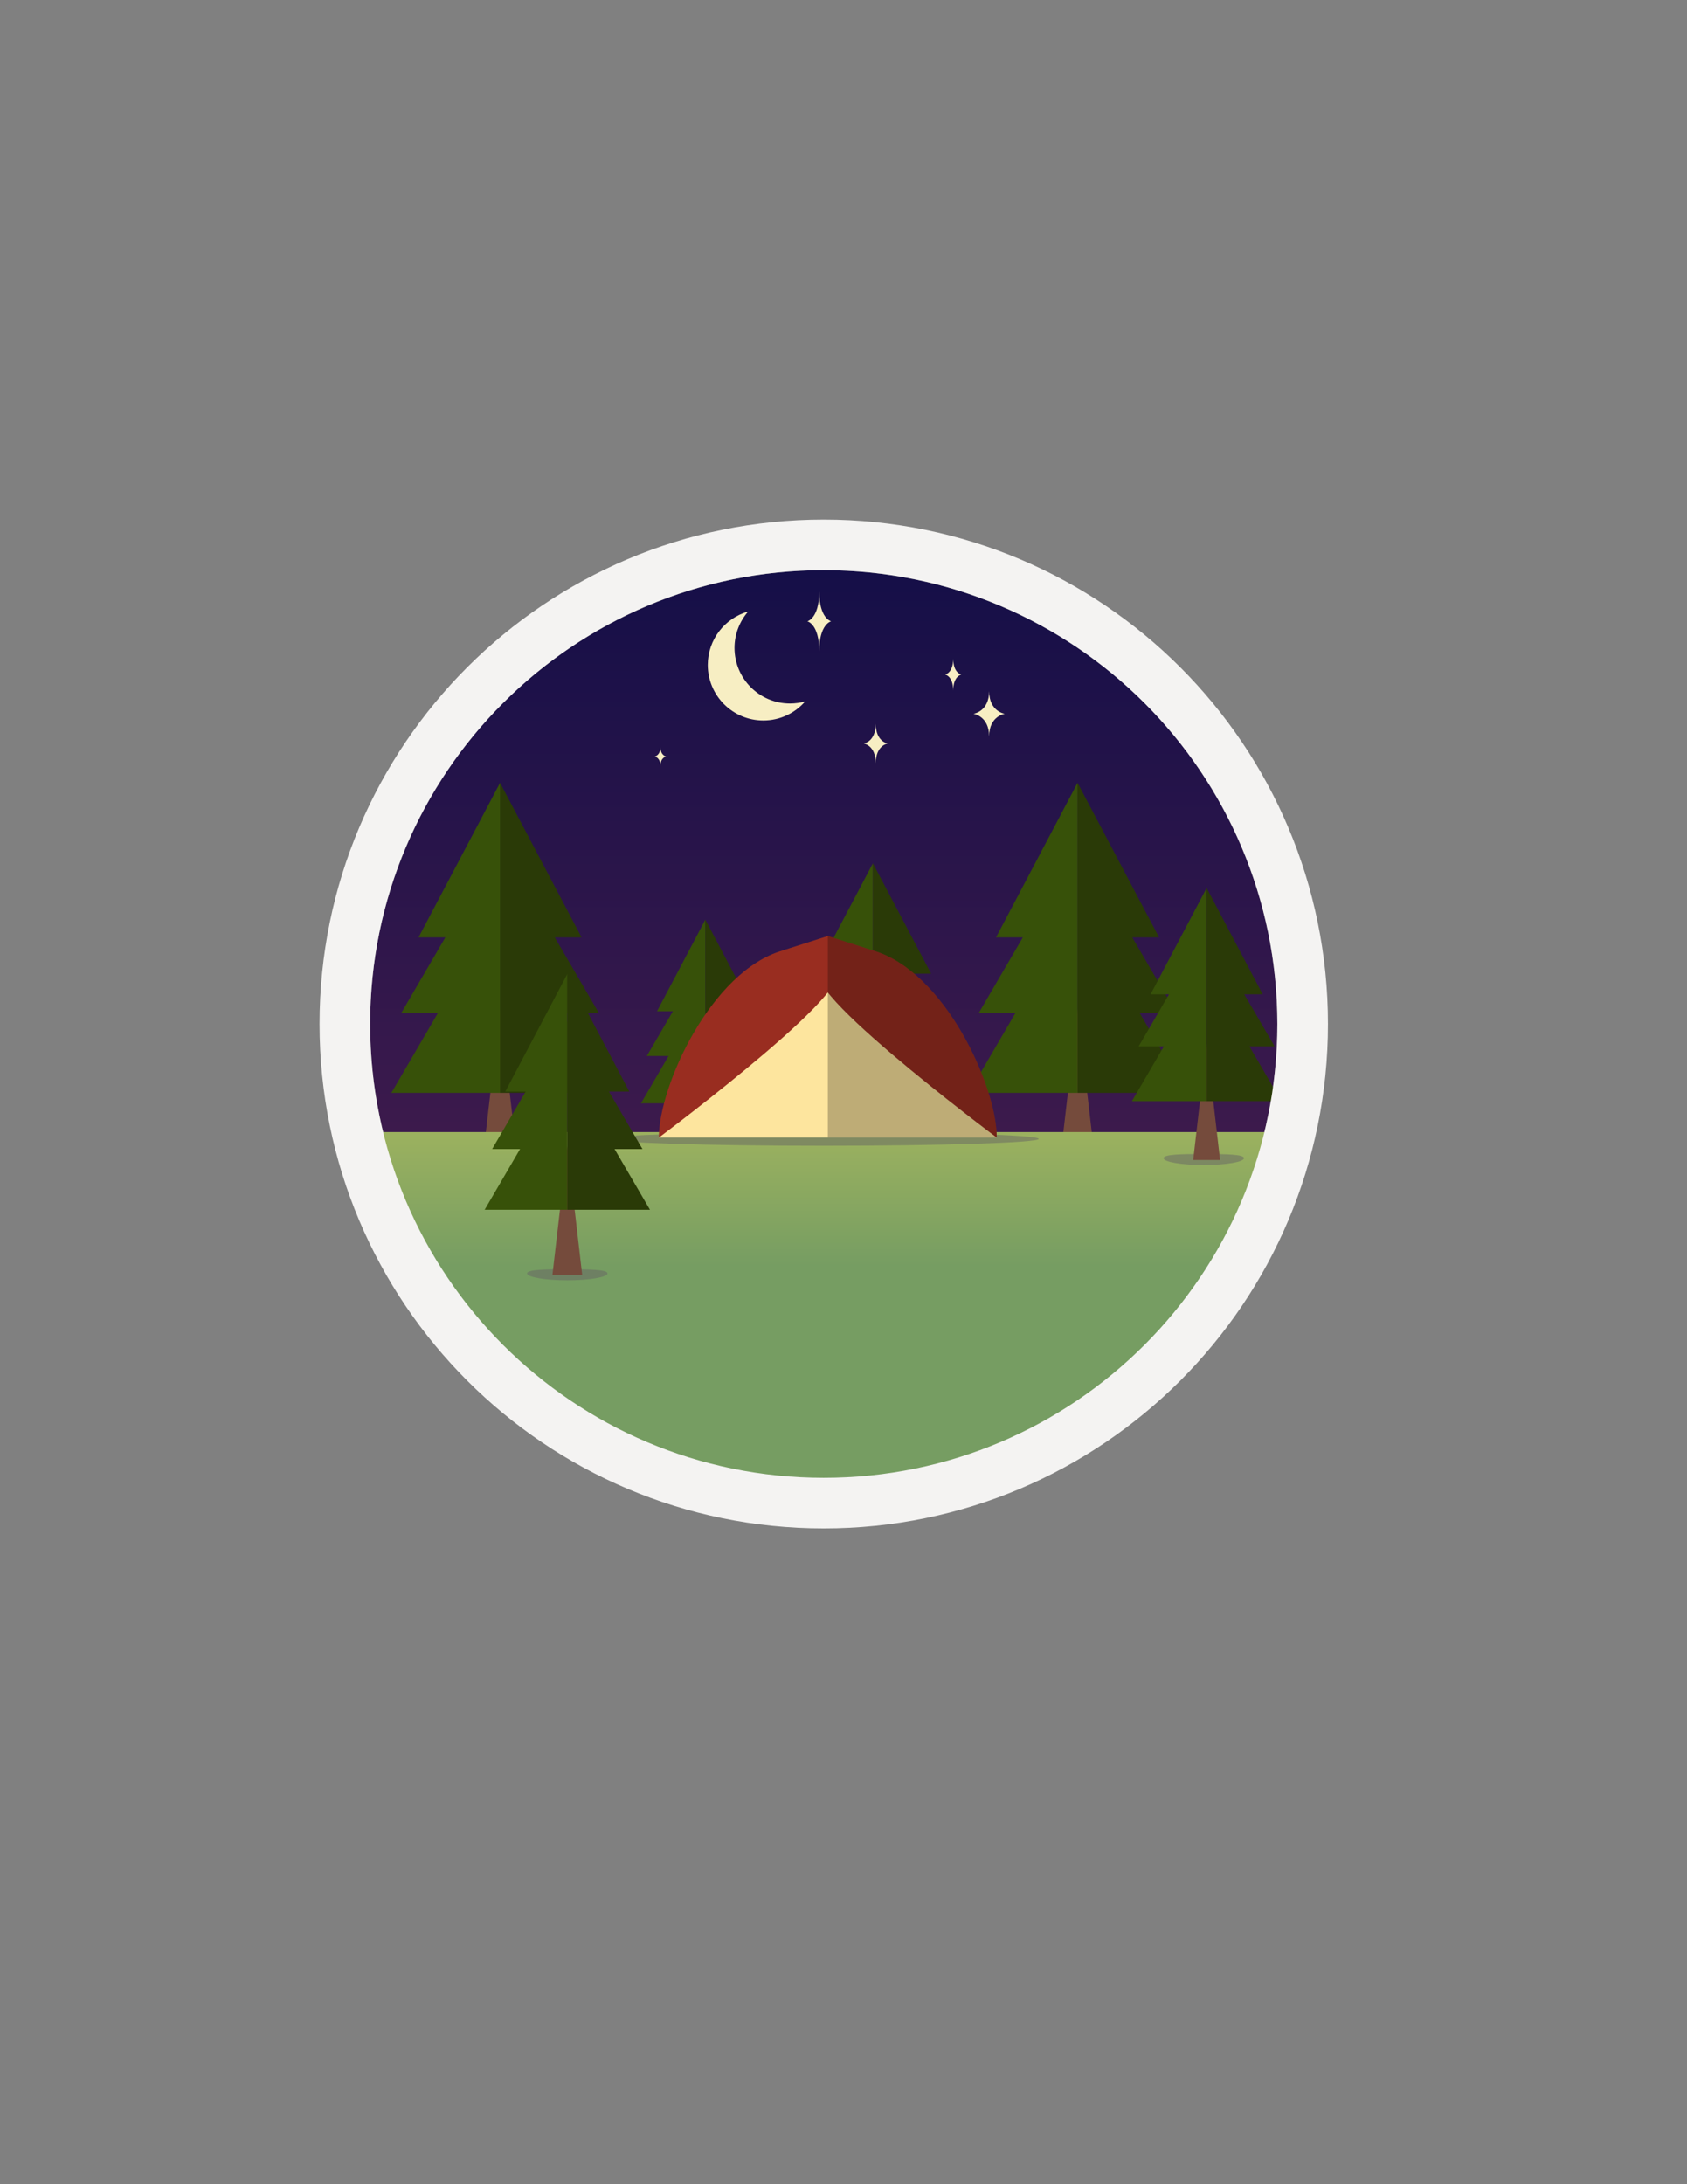<?xml version="1.0" encoding="utf-8"?>
<!-- Generator: Adobe Illustrator 15.0.0, SVG Export Plug-In . SVG Version: 6.00 Build 0)  -->
<!DOCTYPE svg PUBLIC "-//W3C//DTD SVG 1.1//EN" "http://www.w3.org/Graphics/SVG/1.1/DTD/svg11.dtd">
<svg version="1.1" id="Layer_1" xmlns="http://www.w3.org/2000/svg" xmlns:xlink="http://www.w3.org/1999/xlink" x="0px" y="0px"
	 width="612px" height="792px" viewBox="0 0 612 792" enable-background="new 0 0 612 792" xml:space="preserve">
<rect x="0" y="0" width="612" height="792" fill="#808080" stroke="none"/>
<linearGradient id="SVGID_1_" gradientUnits="userSpaceOnUse" x1="298.835" y1="430.305" x2="298.835" y2="97.961">
	<stop  offset="0" style="stop-color:#401B4D"/>
	<stop  offset="1" style="stop-color:#000945"/>
</linearGradient>
<circle fill="url(#SVGID_1_)" cx="298.835" cy="371.303" r="164.557"/>
<g>
	<polygon fill="#754B3C" points="181.406,365.946 184.951,396.617 188.496,427.288 181.406,427.288 174.316,427.288 
		177.861,396.617 	"/>
	<polygon fill="#375109" points="166.617,311.875 151.83,339.904 161.555,339.904 145.558,367.323 158.868,367.323 141.975,396.276 
		181.406,396.276 181.406,283.845 	"/>
	<polygon fill="#2A3A07" points="196.194,311.874 210.982,339.904 201.256,339.904 217.253,367.323 203.943,367.323 
		220.836,396.276 181.406,396.276 181.406,283.844 	"/>
</g>
<g>
	<polygon fill="#754B3C" points="316.667,371.656 319.199,393.559 321.73,415.461 316.667,415.461 311.604,415.461 314.136,393.559 
			"/>
	<polygon fill="#375109" points="306.106,333.043 295.546,353.06 302.491,353.06 291.067,372.64 300.572,372.64 288.509,393.315 
		316.667,393.315 316.667,313.027 	"/>
	<polygon fill="#2A3A07" points="327.227,333.043 337.788,353.059 330.842,353.059 342.267,372.639 332.761,372.639 
		344.824,393.314 316.667,393.314 316.667,313.027 	"/>
</g>
<g>
	<polygon fill="#754B3C" points="255.875,382.104 257.976,400.273 260.076,418.443 255.875,418.443 251.675,418.443 
		253.775,400.273 	"/>
	<polygon fill="#375109" points="247.114,350.071 238.354,366.676 244.115,366.676 234.639,382.92 242.524,382.92 232.516,400.071 
		255.875,400.071 255.875,333.466 	"/>
	<polygon fill="#2A3A07" points="264.636,350.071 273.397,366.676 267.635,366.676 277.112,382.919 269.227,382.919 
		279.234,400.071 255.875,400.071 255.875,333.466 	"/>
</g>
<g>
	<polygon fill="#754B3C" points="390.906,365.946 394.451,396.617 397.996,427.288 390.906,427.288 383.816,427.288 
		387.361,396.617 	"/>
	<polygon fill="#375109" points="376.117,311.875 361.33,339.904 371.055,339.904 355.059,367.323 368.368,367.323 351.475,396.276 
		390.906,396.276 390.906,283.845 	"/>
	<polygon fill="#2A3A07" points="405.694,311.874 420.482,339.904 410.756,339.904 426.754,367.323 413.443,367.323 
		430.336,396.275 390.906,396.275 390.906,283.844 	"/>
</g>
<linearGradient id="SVGID_2_" gradientUnits="userSpaceOnUse" x1="299.306" y1="458.863" x2="299.306" y2="329.723">
	<stop  offset="0" style="stop-color:#769D62"/>
	<stop  offset="1" style="stop-color:#DBD45A"/>
</linearGradient>
<polygon fill="url(#SVGID_2_)" points="137.278,410.498 151,470.5 169.193,473.928 185,500 265,539.5 352,535.861 422.927,501.055 
	461.333,410.498 "/>
<path fill="#F7EEC3" d="M286.606,255.096c-11.124,0-20.142-9.018-20.142-20.142c0-5.063,1.873-9.686,4.957-13.225
	c-8.456,2.39-14.654,10.158-14.654,19.378c0,11.125,9.018,20.142,20.142,20.142c6.061,0,11.492-2.681,15.185-6.917
	C290.348,254.826,288.509,255.096,286.606,255.096z"/>
<path opacity="0.4" fill="none" stroke="#102322" stroke-width="0.5" d="M300.306,412.5"/>
<path opacity="0.4" fill="none" stroke="#102322" stroke-width="0.5" d="M300.306,362.167"/>
<ellipse opacity="0.5" fill="#666564" cx="298.836" cy="412.961" rx="78" ry="2.5"/>
<g>
	<path fill="#FBD372" d="M241.807,412.468v0.032h-0.001C241.806,412.49,241.807,412.479,241.807,412.468z"/>
</g>
<g>
	<path fill="#FDE59E" d="M315.993,347.764l-0.018-0.021l-15.67-2.998l-15.671,2.998l-0.017,0.021
		c-21.788,6.295-37.685,37.947-41.118,57.611c-0.457,2.617-4.489,5.021-4.489,7.125h122.591c0-1.291-3.886-2.695-4.061-4.191
		C355.297,389.034,338.902,354.383,315.993,347.764z"/>
	<path fill="#992D20" d="M316.744,344.67l-0.018-0.022l-16.42-5.238l-16.42,5.238l-0.018,0.022
		c-25.867,7.474-44.858,49.058-44.858,67.83c0,0,81.38-60.772,61.296-60.772c-20.085,0,61.295,60.772,61.295,60.772
		C361.602,393.728,342.611,352.144,316.744,344.67z"/>
</g>
<path opacity="0.25" d="M361.602,412.5c0-18.772-18.99-60.356-44.857-67.831l-0.018-0.022l-16.42-5.238V412.5H361.602z"/>
<path opacity="0.5" fill="#666564" d="M451.288,419.943c0,1.381-6.529,2.5-14.585,2.5s-14.585-1.119-14.585-2.5
	s6.529-1.5,14.585-1.5S451.288,418.562,451.288,419.943z"/>
<path opacity="0.5" fill="#666564" d="M220.389,461.736c0,1.381-6.529,2.5-14.585,2.5s-14.585-1.119-14.585-2.5
	s6.529-1.5,14.585-1.5S220.389,460.355,220.389,461.736z"/>
<g>
	<polygon fill="#754B3C" points="205.804,415.597 208.5,438.918 211.195,462.238 205.804,462.238 200.414,462.238 203.109,438.918 	
		"/>
	<polygon fill="#375109" points="194.56,374.483 183.316,395.796 190.711,395.796 178.547,416.644 188.668,416.644 175.823,438.658 
		205.804,438.658 205.804,353.171 	"/>
	<polygon fill="#2A3A07" points="217.049,374.483 228.292,395.795 220.897,395.795 233.061,416.644 222.94,416.644 235.785,438.658 
		205.804,438.658 205.804,353.171 	"/>
</g>
<g>
	<polygon fill="#754B3C" points="437.733,378.441 440.171,399.529 442.608,420.617 437.733,420.617 432.858,420.617 
		435.296,399.529 	"/>
	<polygon fill="#375109" points="427.564,341.263 417.397,360.535 424.084,360.535 413.086,379.388 422.236,379.388 
		410.621,399.295 437.733,399.295 437.733,321.99 	"/>
	<polygon fill="#2A3A07" points="447.901,341.262 458.069,360.535 451.381,360.535 462.381,379.387 453.229,379.387 
		464.844,399.295 437.733,399.295 437.733,321.99 	"/>
</g>
<path opacity="0.5" fill="#666564" d="M235.785,392.467"/>
<path fill="#F4F3F2" d="M298.835,188.393c-101.019,0-182.911,81.893-182.911,182.911s81.893,182.911,182.911,182.911
	c101.02,0,182.912-81.893,182.912-182.911S399.854,188.393,298.835,188.393z M298.835,535.861
	c-90.882,0-164.557-73.676-164.557-164.559c0-90.882,73.675-164.557,164.557-164.557c90.883,0,164.558,73.675,164.558,164.557
	C463.393,462.186,389.718,535.861,298.835,535.861z"/>
<path opacity="0.5" fill="#666564" d="M259.869,389.967"/>
<path fill="#F7EEC3" d="M317.695,262.438c0,6.496-4.302,7.167-4.302,7.167s4.29,0.671,4.301,7.144v0.023
	c0-0.004,0.001-0.007,0.001-0.012c0,0.004,0,0.008,0,0.012v-0.023c0.011-6.473,4.301-7.144,4.301-7.144h0.001
	C321.997,269.604,317.695,268.933,317.695,262.438z"/>
<path fill="#F7EEC3" d="M239.586,270.84c0,3.141-2.081,3.466-2.081,3.466s2.075,0.324,2.08,3.455v0.011c0-0.002,0-0.003,0-0.006
	c0,0.002,0,0.004,0,0.006v-0.011c0.005-3.13,2.08-3.455,2.08-3.455h0C241.666,274.306,239.586,273.981,239.586,270.84z"/>
<path fill="#F7EEC3" d="M297.195,214.5c0,9.772-4.302,10.782-4.302,10.782s4.29,1.009,4.301,10.747v0.035
	c0-0.006,0.001-0.011,0.001-0.018c0,0.006,0,0.012,0,0.018v-0.035c0.011-9.737,4.301-10.747,4.301-10.747h0.001
	C301.497,225.282,297.195,224.272,297.195,214.5z"/>
<path fill="#F7EEC3" d="M345.799,238.813c0,5.25-2.927,5.792-2.927,5.792s2.919,0.542,2.926,5.773v0.019
	c0-0.003,0.001-0.006,0.001-0.009c0,0.003,0,0.006,0,0.009v-0.019c0.008-5.231,2.926-5.773,2.926-5.773h0.001
	C348.726,244.605,345.799,244.063,345.799,238.813z"/>
<path fill="#F7EEC3" d="M358.83,250.605c0,7.449-5.677,8.218-5.677,8.218s5.661,0.769,5.675,8.191v0.027
	c0-0.004,0.002-0.008,0.002-0.013c0,0.005,0,0.009,0,0.013v-0.027c0.016-7.422,5.675-8.191,5.675-8.191h0.002
	C364.507,258.824,358.83,258.054,358.83,250.605z"/>
</svg>
